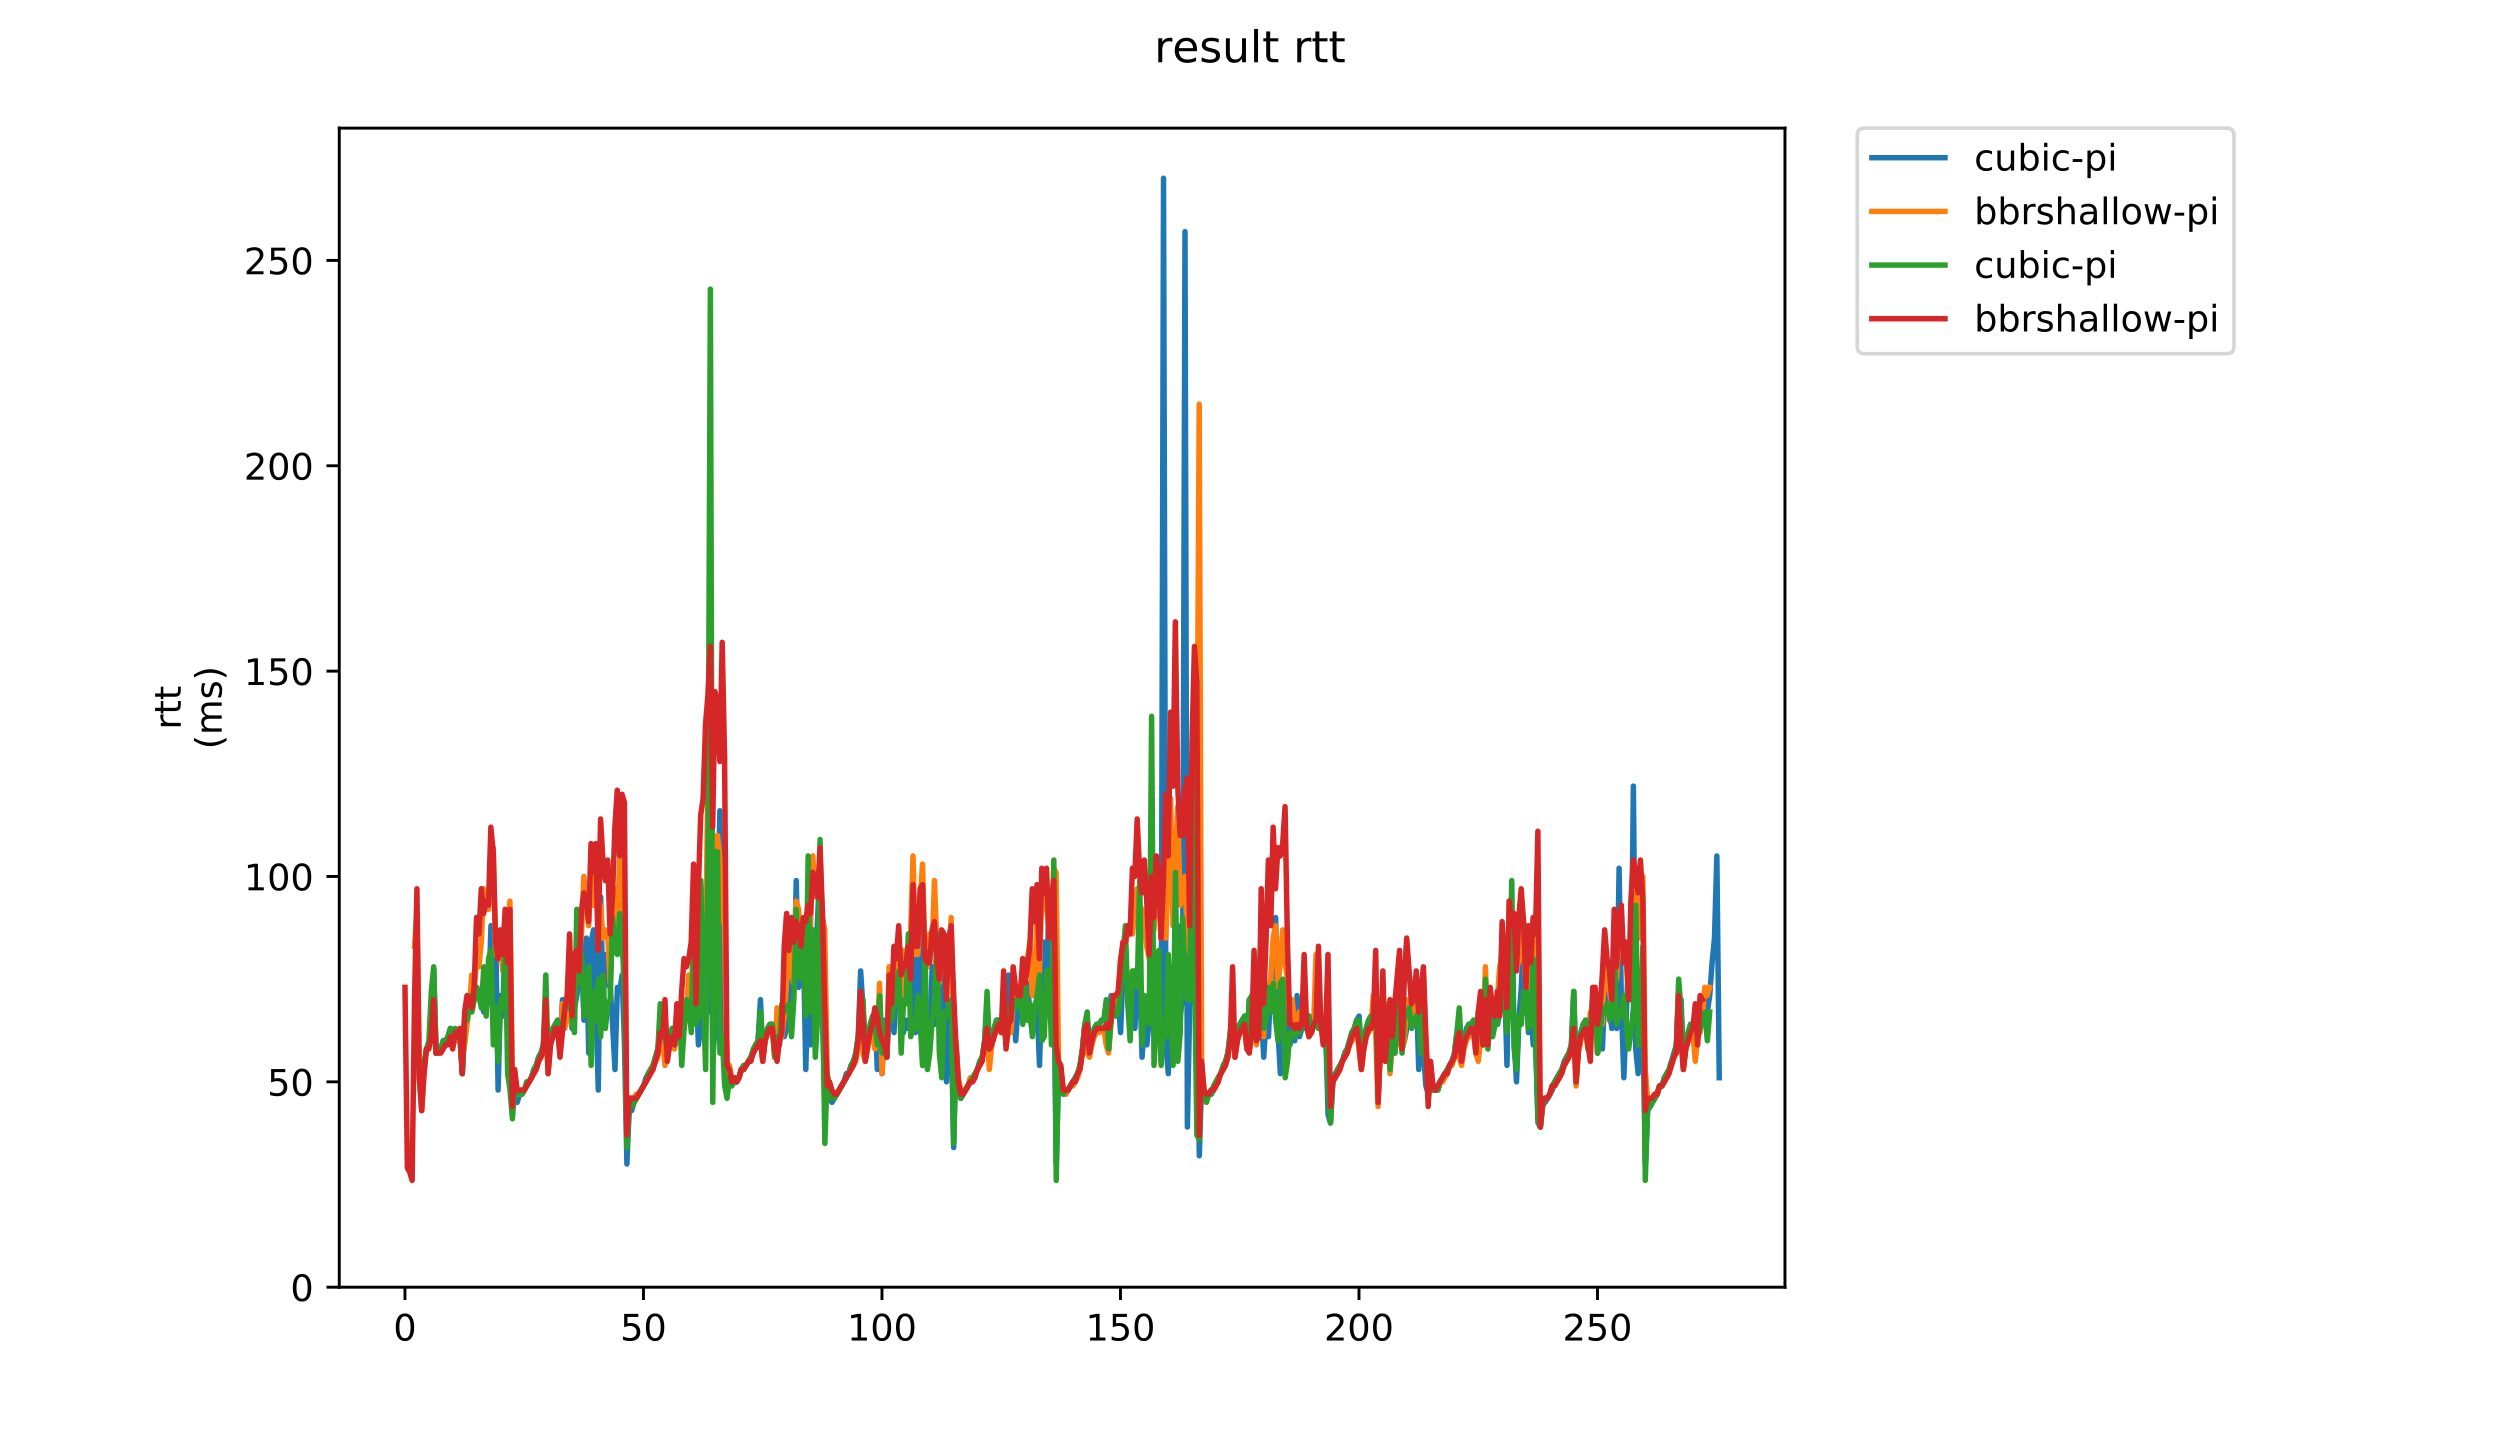 <?xml version="1.0" encoding="utf-8" standalone="no"?>
<!DOCTYPE svg PUBLIC "-//W3C//DTD SVG 1.1//EN"
  "http://www.w3.org/Graphics/SVG/1.1/DTD/svg11.dtd">
<!-- Created with matplotlib (https://matplotlib.org/) -->
<svg height="396pt" version="1.1" viewBox="0 0 684 396" width="684pt" xmlns="http://www.w3.org/2000/svg" xmlns:xlink="http://www.w3.org/1999/xlink">
 <defs>
  <style type="text/css">
*{stroke-linecap:butt;stroke-linejoin:round;}
  </style>
 </defs>
 <g id="figure_1">
  <g id="patch_1">
   <path d="M 0 396 
L 684 396 
L 684 0 
L 0 0 
z
" style="fill:#ffffff;"/>
  </g>
  <g id="axes_1">
   <g id="patch_2">
    <path d="M 92.824 352.174 
L 488.365 352.174 
L 488.365 35.062 
L 92.824 35.062 
z
" style="fill:#ffffff;"/>
   </g>
   <g id="matplotlib.axis_1">
    <g id="xtick_1">
     <g id="line2d_1">
      <defs>
       <path d="M 0 0 
L 0 3.5 
" id="mf30eb5797f" style="stroke:#000000;stroke-width:0.8;"/>
      </defs>
      <g>
       <use style="stroke:#000000;stroke-width:0.8;" x="110.798" xlink:href="#mf30eb5797f" y="352.174"/>
      </g>
     </g>
     <g id="text_1">
      <!-- 0 -->
      <defs>
       <path d="M 31.781 66.406 
Q 24.172 66.406 20.328 58.906 
Q 16.5 51.422 16.5 36.375 
Q 16.5 21.391 20.328 13.891 
Q 24.172 6.391 31.781 6.391 
Q 39.453 6.391 43.281 13.891 
Q 47.125 21.391 47.125 36.375 
Q 47.125 51.422 43.281 58.906 
Q 39.453 66.406 31.781 66.406 
z
M 31.781 74.219 
Q 44.047 74.219 50.516 64.516 
Q 56.984 54.828 56.984 36.375 
Q 56.984 17.969 50.516 8.266 
Q 44.047 -1.422 31.781 -1.422 
Q 19.531 -1.422 13.062 8.266 
Q 6.594 17.969 6.594 36.375 
Q 6.594 54.828 13.062 64.516 
Q 19.531 74.219 31.781 74.219 
z
" id="DejaVuSans-48"/>
      </defs>
      <g transform="translate(107.617 366.773)scale(0.1 -0.1)">
       <use xlink:href="#DejaVuSans-48"/>
      </g>
     </g>
    </g>
    <g id="xtick_2">
     <g id="line2d_2">
      <g>
       <use style="stroke:#000000;stroke-width:0.8;" x="176.053" xlink:href="#mf30eb5797f" y="352.174"/>
      </g>
     </g>
     <g id="text_2">
      <!-- 50 -->
      <defs>
       <path d="M 10.797 72.906 
L 49.516 72.906 
L 49.516 64.594 
L 19.828 64.594 
L 19.828 46.734 
Q 21.969 47.469 24.109 47.828 
Q 26.266 48.188 28.422 48.188 
Q 40.625 48.188 47.75 41.5 
Q 54.891 34.812 54.891 23.391 
Q 54.891 11.625 47.562 5.094 
Q 40.234 -1.422 26.906 -1.422 
Q 22.312 -1.422 17.547 -0.641 
Q 12.797 0.141 7.719 1.703 
L 7.719 11.625 
Q 12.109 9.234 16.797 8.062 
Q 21.484 6.891 26.703 6.891 
Q 35.156 6.891 40.078 11.328 
Q 45.016 15.766 45.016 23.391 
Q 45.016 31 40.078 35.438 
Q 35.156 39.891 26.703 39.891 
Q 22.75 39.891 18.812 39.016 
Q 14.891 38.141 10.797 36.281 
z
" id="DejaVuSans-53"/>
      </defs>
      <g transform="translate(169.69 366.773)scale(0.1 -0.1)">
       <use xlink:href="#DejaVuSans-53"/>
       <use x="63.623" xlink:href="#DejaVuSans-48"/>
      </g>
     </g>
    </g>
    <g id="xtick_3">
     <g id="line2d_3">
      <g>
       <use style="stroke:#000000;stroke-width:0.8;" x="241.308" xlink:href="#mf30eb5797f" y="352.174"/>
      </g>
     </g>
     <g id="text_3">
      <!-- 100 -->
      <defs>
       <path d="M 12.406 8.297 
L 28.516 8.297 
L 28.516 63.922 
L 10.984 60.406 
L 10.984 69.391 
L 28.422 72.906 
L 38.281 72.906 
L 38.281 8.297 
L 54.391 8.297 
L 54.391 0 
L 12.406 0 
z
" id="DejaVuSans-49"/>
      </defs>
      <g transform="translate(231.764 366.773)scale(0.1 -0.1)">
       <use xlink:href="#DejaVuSans-49"/>
       <use x="63.623" xlink:href="#DejaVuSans-48"/>
       <use x="127.246" xlink:href="#DejaVuSans-48"/>
      </g>
     </g>
    </g>
    <g id="xtick_4">
     <g id="line2d_4">
      <g>
       <use style="stroke:#000000;stroke-width:0.8;" x="306.562" xlink:href="#mf30eb5797f" y="352.174"/>
      </g>
     </g>
     <g id="text_4">
      <!-- 150 -->
      <g transform="translate(297.019 366.773)scale(0.1 -0.1)">
       <use xlink:href="#DejaVuSans-49"/>
       <use x="63.623" xlink:href="#DejaVuSans-53"/>
       <use x="127.246" xlink:href="#DejaVuSans-48"/>
      </g>
     </g>
    </g>
    <g id="xtick_5">
     <g id="line2d_5">
      <g>
       <use style="stroke:#000000;stroke-width:0.8;" x="371.817" xlink:href="#mf30eb5797f" y="352.174"/>
      </g>
     </g>
     <g id="text_5">
      <!-- 200 -->
      <defs>
       <path d="M 19.188 8.297 
L 53.609 8.297 
L 53.609 0 
L 7.328 0 
L 7.328 8.297 
Q 12.938 14.109 22.625 23.891 
Q 32.328 33.688 34.812 36.531 
Q 39.547 41.844 41.422 45.531 
Q 43.312 49.219 43.312 52.781 
Q 43.312 58.594 39.234 62.25 
Q 35.156 65.922 28.609 65.922 
Q 23.969 65.922 18.812 64.312 
Q 13.672 62.703 7.812 59.422 
L 7.812 69.391 
Q 13.766 71.781 18.938 73 
Q 24.125 74.219 28.422 74.219 
Q 39.75 74.219 46.484 68.547 
Q 53.219 62.891 53.219 53.422 
Q 53.219 48.922 51.531 44.891 
Q 49.859 40.875 45.406 35.406 
Q 44.188 33.984 37.641 27.219 
Q 31.109 20.453 19.188 8.297 
z
" id="DejaVuSans-50"/>
      </defs>
      <g transform="translate(362.274 366.773)scale(0.1 -0.1)">
       <use xlink:href="#DejaVuSans-50"/>
       <use x="63.623" xlink:href="#DejaVuSans-48"/>
       <use x="127.246" xlink:href="#DejaVuSans-48"/>
      </g>
     </g>
    </g>
    <g id="xtick_6">
     <g id="line2d_6">
      <g>
       <use style="stroke:#000000;stroke-width:0.8;" x="437.072" xlink:href="#mf30eb5797f" y="352.174"/>
      </g>
     </g>
     <g id="text_6">
      <!-- 250 -->
      <g transform="translate(427.528 366.773)scale(0.1 -0.1)">
       <use xlink:href="#DejaVuSans-50"/>
       <use x="63.623" xlink:href="#DejaVuSans-53"/>
       <use x="127.246" xlink:href="#DejaVuSans-48"/>
      </g>
     </g>
    </g>
   </g>
   <g id="matplotlib.axis_2">
    <g id="ytick_1">
     <g id="line2d_7">
      <defs>
       <path d="M 0 0 
L -3.5 0 
" id="m36afb4b0b7" style="stroke:#000000;stroke-width:0.8;"/>
      </defs>
      <g>
       <use style="stroke:#000000;stroke-width:0.8;" x="92.824" xlink:href="#m36afb4b0b7" y="352.174"/>
      </g>
     </g>
     <g id="text_7">
      <!-- 0 -->
      <g transform="translate(79.461 355.973)scale(0.1 -0.1)">
       <use xlink:href="#DejaVuSans-48"/>
      </g>
     </g>
    </g>
    <g id="ytick_2">
     <g id="line2d_8">
      <g>
       <use style="stroke:#000000;stroke-width:0.8;" x="92.824" xlink:href="#m36afb4b0b7" y="295.989"/>
      </g>
     </g>
     <g id="text_8">
      <!-- 50 -->
      <g transform="translate(73.099 299.788)scale(0.1 -0.1)">
       <use xlink:href="#DejaVuSans-53"/>
       <use x="63.623" xlink:href="#DejaVuSans-48"/>
      </g>
     </g>
    </g>
    <g id="ytick_3">
     <g id="line2d_9">
      <g>
       <use style="stroke:#000000;stroke-width:0.8;" x="92.824" xlink:href="#m36afb4b0b7" y="239.803"/>
      </g>
     </g>
     <g id="text_9">
      <!-- 100 -->
      <g transform="translate(66.736 243.602)scale(0.1 -0.1)">
       <use xlink:href="#DejaVuSans-49"/>
       <use x="63.623" xlink:href="#DejaVuSans-48"/>
       <use x="127.246" xlink:href="#DejaVuSans-48"/>
      </g>
     </g>
    </g>
    <g id="ytick_4">
     <g id="line2d_10">
      <g>
       <use style="stroke:#000000;stroke-width:0.8;" x="92.824" xlink:href="#m36afb4b0b7" y="183.617"/>
      </g>
     </g>
     <g id="text_10">
      <!-- 150 -->
      <g transform="translate(66.736 187.417)scale(0.1 -0.1)">
       <use xlink:href="#DejaVuSans-49"/>
       <use x="63.623" xlink:href="#DejaVuSans-53"/>
       <use x="127.246" xlink:href="#DejaVuSans-48"/>
      </g>
     </g>
    </g>
    <g id="ytick_5">
     <g id="line2d_11">
      <g>
       <use style="stroke:#000000;stroke-width:0.8;" x="92.824" xlink:href="#m36afb4b0b7" y="127.432"/>
      </g>
     </g>
     <g id="text_11">
      <!-- 200 -->
      <g transform="translate(66.736 131.231)scale(0.1 -0.1)">
       <use xlink:href="#DejaVuSans-50"/>
       <use x="63.623" xlink:href="#DejaVuSans-48"/>
       <use x="127.246" xlink:href="#DejaVuSans-48"/>
      </g>
     </g>
    </g>
    <g id="ytick_6">
     <g id="line2d_12">
      <g>
       <use style="stroke:#000000;stroke-width:0.8;" x="92.824" xlink:href="#m36afb4b0b7" y="71.246"/>
      </g>
     </g>
     <g id="text_12">
      <!-- 250 -->
      <g transform="translate(66.736 75.045)scale(0.1 -0.1)">
       <use xlink:href="#DejaVuSans-50"/>
       <use x="63.623" xlink:href="#DejaVuSans-53"/>
       <use x="127.246" xlink:href="#DejaVuSans-48"/>
      </g>
     </g>
    </g>
    <g id="text_13">
     <!-- rtt -->
     <defs>
      <path d="M 41.109 46.297 
Q 39.594 47.172 37.812 47.578 
Q 36.031 48 33.891 48 
Q 26.266 48 22.188 43.047 
Q 18.109 38.094 18.109 28.812 
L 18.109 0 
L 9.078 0 
L 9.078 54.688 
L 18.109 54.688 
L 18.109 46.188 
Q 20.953 51.172 25.484 53.578 
Q 30.031 56 36.531 56 
Q 37.453 56 38.578 55.875 
Q 39.703 55.766 41.062 55.516 
z
" id="DejaVuSans-114"/>
      <path d="M 18.312 70.219 
L 18.312 54.688 
L 36.812 54.688 
L 36.812 47.703 
L 18.312 47.703 
L 18.312 18.016 
Q 18.312 11.328 20.141 9.422 
Q 21.969 7.516 27.594 7.516 
L 36.812 7.516 
L 36.812 0 
L 27.594 0 
Q 17.188 0 13.234 3.875 
Q 9.281 7.766 9.281 18.016 
L 9.281 47.703 
L 2.688 47.703 
L 2.688 54.688 
L 9.281 54.688 
L 9.281 70.219 
z
" id="DejaVuSans-116"/>
     </defs>
     <g transform="translate(49.459 199.594)rotate(-90)scale(0.1 -0.1)">
      <use xlink:href="#DejaVuSans-114"/>
      <use x="41.113" xlink:href="#DejaVuSans-116"/>
      <use x="80.322" xlink:href="#DejaVuSans-116"/>
     </g>
     <!-- (ms) -->
     <defs>
      <path d="M 31 75.875 
Q 24.469 64.656 21.281 53.656 
Q 18.109 42.672 18.109 31.391 
Q 18.109 20.125 21.312 9.062 
Q 24.516 -2 31 -13.188 
L 23.188 -13.188 
Q 15.875 -1.703 12.234 9.375 
Q 8.594 20.453 8.594 31.391 
Q 8.594 42.281 12.203 53.312 
Q 15.828 64.359 23.188 75.875 
z
" id="DejaVuSans-40"/>
      <path d="M 52 44.188 
Q 55.375 50.25 60.062 53.125 
Q 64.75 56 71.094 56 
Q 79.641 56 84.281 50.016 
Q 88.922 44.047 88.922 33.016 
L 88.922 0 
L 79.891 0 
L 79.891 32.719 
Q 79.891 40.578 77.094 44.375 
Q 74.312 48.188 68.609 48.188 
Q 61.625 48.188 57.562 43.547 
Q 53.516 38.922 53.516 30.906 
L 53.516 0 
L 44.484 0 
L 44.484 32.719 
Q 44.484 40.625 41.703 44.406 
Q 38.922 48.188 33.109 48.188 
Q 26.219 48.188 22.156 43.531 
Q 18.109 38.875 18.109 30.906 
L 18.109 0 
L 9.078 0 
L 9.078 54.688 
L 18.109 54.688 
L 18.109 46.188 
Q 21.188 51.219 25.484 53.609 
Q 29.781 56 35.688 56 
Q 41.656 56 45.828 52.969 
Q 50 49.953 52 44.188 
z
" id="DejaVuSans-109"/>
      <path d="M 44.281 53.078 
L 44.281 44.578 
Q 40.484 46.531 36.375 47.5 
Q 32.281 48.484 27.875 48.484 
Q 21.188 48.484 17.844 46.438 
Q 14.5 44.391 14.5 40.281 
Q 14.5 37.156 16.891 35.375 
Q 19.281 33.594 26.516 31.984 
L 29.594 31.297 
Q 39.156 29.25 43.188 25.516 
Q 47.219 21.781 47.219 15.094 
Q 47.219 7.469 41.188 3.016 
Q 35.156 -1.422 24.609 -1.422 
Q 20.219 -1.422 15.453 -0.562 
Q 10.688 0.297 5.422 2 
L 5.422 11.281 
Q 10.406 8.688 15.234 7.391 
Q 20.062 6.109 24.812 6.109 
Q 31.156 6.109 34.562 8.281 
Q 37.984 10.453 37.984 14.406 
Q 37.984 18.062 35.516 20.016 
Q 33.062 21.969 24.703 23.781 
L 21.578 24.516 
Q 13.234 26.266 9.516 29.906 
Q 5.812 33.547 5.812 39.891 
Q 5.812 47.609 11.281 51.797 
Q 16.75 56 26.812 56 
Q 31.781 56 36.172 55.266 
Q 40.578 54.547 44.281 53.078 
z
" id="DejaVuSans-115"/>
      <path d="M 8.016 75.875 
L 15.828 75.875 
Q 23.141 64.359 26.781 53.312 
Q 30.422 42.281 30.422 31.391 
Q 30.422 20.453 26.781 9.375 
Q 23.141 -1.703 15.828 -13.188 
L 8.016 -13.188 
Q 14.5 -2 17.703 9.062 
Q 20.906 20.125 20.906 31.391 
Q 20.906 42.672 17.703 53.656 
Q 14.5 64.656 8.016 75.875 
z
" id="DejaVuSans-41"/>
     </defs>
     <g transform="translate(60.657 204.995)rotate(-90)scale(0.1 -0.1)">
      <use xlink:href="#DejaVuSans-40"/>
      <use x="39.014" xlink:href="#DejaVuSans-109"/>
      <use x="136.426" xlink:href="#DejaVuSans-115"/>
      <use x="188.525" xlink:href="#DejaVuSans-41"/>
     </g>
    </g>
   </g>
   <g id="line2d_13">
    <path clip-path="url(#p18ec7182ab)" d="M 118.662 265.648 
L 119.315 288.123 
L 119.967 286.999 
L 120.62 286.999 
L 121.273 284.751 
L 121.925 284.751 
L 122.578 283.628 
L 123.23 281.38 
L 123.883 283.628 
L 124.535 282.504 
L 125.188 283.628 
L 125.84 283.628 
L 126.493 293.741 
L 127.145 279.133 
L 127.798 275.762 
L 128.451 275.762 
L 129.103 273.514 
L 129.756 273.514 
L 130.408 270.143 
L 132.366 276.885 
L 133.018 267.896 
L 133.671 274.638 
L 134.324 253.287 
L 134.976 266.772 
L 135.629 255.535 
L 136.281 298.236 
L 136.934 272.391 
L 137.586 278.009 
L 138.239 271.267 
L 138.891 269.019 
L 139.544 291.494 
L 140.196 295.989 
L 140.849 297.112 
L 141.502 301.607 
L 142.154 299.36 
L 142.807 299.36 
L 145.417 294.865 
L 146.069 292.617 
L 146.722 291.494 
L 147.375 289.246 
L 148.027 288.123 
L 148.68 285.875 
L 149.332 275.762 
L 149.985 291.494 
L 150.637 283.628 
L 151.29 281.38 
L 152.595 279.133 
L 153.247 285.875 
L 153.9 273.514 
L 154.553 280.257 
L 155.205 276.885 
L 155.858 276.885 
L 156.51 281.38 
L 157.163 275.762 
L 157.815 272.391 
L 158.468 266.772 
L 159.12 256.659 
L 159.773 279.133 
L 160.425 256.659 
L 161.078 288.123 
L 161.731 257.782 
L 162.383 254.411 
L 163.036 273.514 
L 163.688 298.236 
L 164.341 245.421 
L 164.993 273.514 
L 165.646 261.153 
L 166.298 269.019 
L 166.951 270.143 
L 167.604 280.257 
L 168.256 292.617 
L 168.909 270.143 
L 169.561 271.267 
L 170.214 266.772 
L 170.866 285.875 
L 171.519 318.463 
L 172.171 302.731 
L 172.824 303.855 
L 173.476 301.607 
L 176.087 297.112 
L 176.739 294.865 
L 178.697 291.494 
L 180.002 286.999 
L 180.654 281.38 
L 181.307 282.504 
L 181.96 279.133 
L 182.612 288.123 
L 183.265 283.628 
L 183.917 281.38 
L 184.57 285.875 
L 185.222 280.257 
L 185.875 276.885 
L 186.527 285.875 
L 187.18 275.762 
L 187.833 276.885 
L 188.485 272.391 
L 189.138 269.019 
L 189.79 271.267 
L 190.443 270.143 
L 191.095 285.875 
L 191.748 280.257 
L 192.4 263.401 
L 193.053 269.019 
L 193.705 276.885 
L 194.358 221.824 
L 195.011 290.37 
L 195.663 280.257 
L 196.968 221.824 
L 197.621 283.628 
L 198.273 272.391 
L 198.926 291.494 
L 199.578 293.741 
L 200.884 295.989 
L 201.536 295.989 
L 202.189 294.865 
L 202.841 292.617 
L 203.494 292.617 
L 206.104 288.123 
L 206.756 285.875 
L 207.409 284.751 
L 208.062 273.514 
L 208.714 289.246 
L 209.367 283.628 
L 210.019 281.38 
L 210.672 280.257 
L 211.324 280.257 
L 211.977 289.246 
L 212.629 283.628 
L 213.282 285.875 
L 213.934 275.762 
L 214.587 283.628 
L 215.24 281.38 
L 215.892 273.514 
L 216.545 267.896 
L 217.197 270.143 
L 217.85 240.927 
L 218.502 270.143 
L 219.155 255.535 
L 219.807 257.782 
L 220.46 292.617 
L 221.113 267.896 
L 221.765 285.875 
L 222.418 275.762 
L 223.723 251.04 
L 224.375 235.308 
L 225.028 276.885 
L 225.68 300.483 
L 226.333 297.112 
L 226.985 300.483 
L 227.638 301.607 
L 230.901 295.989 
L 231.553 293.741 
L 232.206 293.741 
L 232.858 291.494 
L 233.511 290.37 
L 234.163 288.123 
L 234.816 283.628 
L 235.469 265.648 
L 236.121 275.762 
L 236.774 289.246 
L 237.426 284.751 
L 238.079 281.38 
L 239.384 276.885 
L 240.036 292.617 
L 240.689 280.257 
L 241.342 293.741 
L 241.994 279.133 
L 242.647 289.246 
L 243.299 272.391 
L 243.952 278.009 
L 244.604 282.504 
L 245.257 269.019 
L 245.909 267.896 
L 246.562 279.133 
L 247.214 282.504 
L 247.867 279.133 
L 248.52 281.38 
L 249.172 278.009 
L 249.825 238.679 
L 250.477 282.504 
L 251.13 274.638 
L 251.782 253.287 
L 252.435 291.494 
L 253.087 275.762 
L 253.74 284.751 
L 254.393 283.628 
L 255.045 264.525 
L 255.698 280.257 
L 257.003 266.772 
L 257.655 263.401 
L 258.308 278.009 
L 258.96 295.989 
L 259.613 278.009 
L 260.265 280.257 
L 260.918 313.968 
L 261.571 286.999 
L 262.223 297.112 
L 262.876 300.483 
L 267.443 292.617 
L 268.096 290.37 
L 268.749 289.246 
L 269.401 284.751 
L 270.054 275.762 
L 270.706 285.875 
L 271.359 284.751 
L 272.011 281.38 
L 272.664 279.133 
L 273.316 279.133 
L 273.969 281.38 
L 274.622 275.762 
L 275.274 285.875 
L 275.927 266.772 
L 276.579 279.133 
L 277.232 272.391 
L 277.884 284.751 
L 278.537 275.762 
L 279.189 271.267 
L 279.842 274.638 
L 280.494 272.391 
L 281.147 269.019 
L 281.8 278.009 
L 282.452 282.504 
L 283.105 276.885 
L 283.757 275.762 
L 284.41 291.494 
L 285.062 270.143 
L 285.715 257.782 
L 286.367 271.267 
L 287.02 245.421 
L 287.672 267.896 
L 288.325 264.525 
L 288.978 318.463 
L 289.63 293.741 
L 290.283 295.989 
L 290.935 299.36 
L 291.588 299.36 
L 294.851 293.741 
L 295.503 291.494 
L 296.156 286.999 
L 296.808 280.257 
L 297.461 280.257 
L 298.113 286.999 
L 298.766 283.628 
L 299.418 281.38 
L 300.071 280.257 
L 300.723 280.257 
L 301.376 279.133 
L 302.029 279.133 
L 302.681 274.638 
L 303.334 286.999 
L 303.986 272.391 
L 304.639 275.762 
L 305.291 275.762 
L 305.944 273.514 
L 306.596 282.504 
L 307.249 265.648 
L 307.902 263.401 
L 308.554 269.019 
L 309.207 281.38 
L 309.859 272.391 
L 310.512 281.38 
L 311.164 266.772 
L 311.817 266.772 
L 312.469 289.246 
L 313.122 280.257 
L 313.774 285.875 
L 314.427 279.133 
L 315.08 262.277 
L 315.732 278.009 
L 316.385 275.762 
L 317.037 271.267 
L 317.69 290.37 
L 318.342 48.772 
L 318.995 285.875 
L 319.647 293.741 
L 320.3 264.525 
L 320.952 274.638 
L 321.605 276.885 
L 322.258 253.287 
L 322.91 278.009 
L 323.563 272.391 
L 324.215 63.38 
L 324.868 308.349 
L 326.173 239.803 
L 326.825 274.638 
L 327.478 275.762 
L 328.131 316.215 
L 328.783 294.865 
L 329.436 300.483 
L 330.088 300.483 
L 330.741 299.36 
L 331.393 299.36 
L 332.046 298.236 
L 332.698 295.989 
L 334.656 292.617 
L 335.961 288.123 
L 336.614 282.504 
L 337.266 278.009 
L 337.919 286.999 
L 338.571 282.504 
L 339.224 280.257 
L 340.529 278.009 
L 341.181 283.628 
L 341.834 273.514 
L 342.487 281.38 
L 343.139 271.267 
L 343.792 278.009 
L 344.444 276.885 
L 345.097 276.885 
L 345.749 289.246 
L 346.402 279.133 
L 347.054 283.628 
L 347.707 267.896 
L 348.36 266.772 
L 349.012 251.04 
L 349.665 282.504 
L 350.317 293.741 
L 350.97 270.143 
L 351.622 284.751 
L 352.275 273.514 
L 352.927 285.875 
L 353.58 282.504 
L 354.232 284.751 
L 354.885 272.391 
L 355.538 283.628 
L 356.19 281.38 
L 357.495 281.38 
L 358.148 278.009 
L 358.8 282.504 
L 359.453 280.257 
L 360.105 279.133 
L 360.758 274.638 
L 361.411 280.257 
L 362.063 280.257 
L 362.716 282.504 
L 363.368 304.978 
L 364.021 307.226 
L 364.673 295.989 
L 365.326 293.741 
L 367.283 290.37 
L 367.936 288.123 
L 368.589 286.999 
L 369.894 282.504 
L 370.546 281.38 
L 371.199 279.133 
L 371.851 278.009 
L 372.504 290.37 
L 373.156 284.751 
L 373.809 281.38 
L 374.461 279.133 
L 375.114 278.009 
L 375.767 278.009 
L 376.419 273.514 
L 377.072 299.36 
L 377.724 284.751 
L 378.377 280.257 
L 379.029 289.246 
L 379.682 276.885 
L 380.334 292.617 
L 380.987 280.257 
L 381.64 288.123 
L 382.292 280.257 
L 382.945 279.133 
L 383.597 286.999 
L 384.25 284.751 
L 384.902 281.38 
L 385.555 275.762 
L 386.207 280.257 
L 386.86 279.133 
L 387.512 270.143 
L 388.165 292.617 
L 388.818 269.019 
L 389.47 288.123 
L 390.123 297.112 
L 390.775 299.36 
L 391.428 293.741 
L 392.08 298.236 
L 393.385 298.236 
L 394.038 295.989 
L 397.301 290.37 
L 397.953 288.123 
L 398.606 282.504 
L 399.258 281.38 
L 399.911 289.246 
L 400.563 284.751 
L 401.216 281.38 
L 401.869 280.257 
L 402.521 280.257 
L 403.174 279.133 
L 403.826 285.875 
L 404.479 281.38 
L 405.131 274.638 
L 405.784 284.751 
L 406.436 273.514 
L 407.089 285.875 
L 407.741 279.133 
L 408.394 275.762 
L 409.699 280.257 
L 410.352 276.885 
L 411.004 256.659 
L 411.657 267.896 
L 412.309 291.494 
L 412.962 252.164 
L 413.614 253.287 
L 414.267 284.751 
L 414.92 295.989 
L 415.572 279.133 
L 416.225 270.143 
L 416.877 255.535 
L 417.53 265.648 
L 418.182 282.504 
L 418.835 275.762 
L 419.487 285.875 
L 420.14 284.751 
L 420.792 307.226 
L 421.445 308.349 
L 422.098 301.607 
L 422.75 301.607 
L 424.708 298.236 
L 425.36 295.989 
L 427.318 292.617 
L 427.97 290.37 
L 429.276 288.123 
L 429.928 285.875 
L 430.581 271.267 
L 431.233 294.865 
L 431.886 285.875 
L 432.538 282.504 
L 433.191 280.257 
L 433.843 279.133 
L 434.496 285.875 
L 435.149 283.628 
L 435.801 272.391 
L 436.454 272.391 
L 437.106 288.123 
L 437.759 280.257 
L 438.411 286.999 
L 439.064 271.267 
L 439.716 273.514 
L 440.369 276.885 
L 441.021 281.38 
L 441.674 271.267 
L 442.327 281.38 
L 442.979 237.555 
L 443.632 275.762 
L 444.284 294.865 
L 445.589 261.153 
L 446.242 273.514 
L 446.894 215.081 
L 447.547 286.999 
L 448.199 293.741 
L 448.852 265.648 
L 449.505 279.133 
L 450.157 318.463 
L 450.81 303.855 
L 453.42 299.36 
L 454.072 297.112 
L 454.725 297.112 
L 455.378 294.865 
L 456.683 292.617 
L 458.64 285.875 
L 459.293 281.38 
L 459.945 273.514 
L 460.598 291.494 
L 461.25 285.875 
L 461.903 282.504 
L 462.556 280.257 
L 463.208 281.38 
L 463.861 278.009 
L 464.513 283.628 
L 465.166 274.638 
L 465.818 273.514 
L 466.471 273.514 
L 467.123 276.885 
L 467.776 272.391 
L 468.429 263.401 
L 469.081 256.659 
L 469.734 234.184 
L 470.386 294.865 
L 470.386 294.865 
" style="fill:none;stroke:#1f77b4;stroke-linecap:square;stroke-width:1.5;"/>
   </g>
   <g id="line2d_14">
    <path clip-path="url(#p18ec7182ab)" d="M 113.413 258.906 
L 114.066 249.916 
L 114.718 294.865 
L 115.371 303.855 
L 116.023 292.617 
L 116.676 286.999 
L 117.329 285.875 
L 118.634 279.133 
L 119.286 288.123 
L 119.939 288.123 
L 121.244 285.875 
L 121.896 285.875 
L 122.549 284.751 
L 123.201 282.504 
L 123.854 284.751 
L 125.812 284.751 
L 126.464 290.37 
L 127.117 285.875 
L 127.769 280.257 
L 128.422 275.762 
L 129.074 266.772 
L 129.727 271.267 
L 130.38 262.277 
L 131.032 264.525 
L 131.685 257.782 
L 132.337 243.174 
L 132.99 248.793 
L 133.642 248.793 
L 134.295 238.679 
L 134.947 231.937 
L 135.6 261.153 
L 136.252 261.153 
L 136.905 257.782 
L 137.558 265.648 
L 138.21 258.906 
L 138.863 261.153 
L 139.515 246.545 
L 140.168 293.741 
L 140.82 293.741 
L 141.473 299.36 
L 142.125 299.36 
L 142.778 298.236 
L 143.431 298.236 
L 146.693 292.617 
L 147.346 290.37 
L 148.651 288.123 
L 149.303 279.133 
L 149.956 293.741 
L 150.609 285.875 
L 151.261 283.628 
L 152.566 281.38 
L 153.219 288.123 
L 153.871 274.638 
L 154.524 281.38 
L 155.176 278.009 
L 155.829 275.762 
L 156.481 280.257 
L 157.134 266.772 
L 157.787 263.401 
L 158.439 262.277 
L 159.092 255.535 
L 159.744 239.803 
L 161.049 253.287 
L 161.702 239.803 
L 162.354 247.669 
L 163.007 231.937 
L 163.66 257.782 
L 164.312 247.669 
L 164.965 256.659 
L 165.617 254.411 
L 166.27 255.535 
L 166.922 269.019 
L 167.575 253.287 
L 168.227 243.174 
L 168.88 254.411 
L 169.532 235.308 
L 170.185 261.153 
L 170.838 249.916 
L 171.49 309.473 
L 172.143 300.483 
L 173.448 300.483 
L 174.1 299.36 
L 174.753 299.36 
L 177.363 294.865 
L 178.016 292.617 
L 179.973 289.246 
L 180.626 283.628 
L 181.278 283.628 
L 181.931 291.494 
L 182.583 289.246 
L 183.236 285.875 
L 183.889 283.628 
L 184.541 286.999 
L 185.194 281.38 
L 185.846 282.504 
L 186.499 281.38 
L 187.151 281.38 
L 187.804 276.885 
L 188.456 266.772 
L 189.109 276.885 
L 189.761 253.287 
L 190.414 262.277 
L 191.067 275.762 
L 191.719 248.793 
L 192.372 243.174 
L 193.024 264.525 
L 193.677 211.71 
L 194.329 197.102 
L 194.982 231.937 
L 195.634 242.05 
L 196.287 228.566 
L 196.94 234.184 
L 197.592 251.04 
L 198.245 253.287 
L 198.897 295.989 
L 199.55 291.494 
L 200.202 294.865 
L 202.16 294.865 
L 202.812 292.617 
L 203.465 291.494 
L 204.118 291.494 
L 206.075 288.123 
L 206.728 285.875 
L 207.38 285.875 
L 208.033 283.628 
L 208.685 290.37 
L 209.338 284.751 
L 209.99 282.504 
L 210.643 282.504 
L 211.296 281.38 
L 211.948 289.246 
L 212.601 275.762 
L 213.253 284.751 
L 213.906 283.628 
L 214.558 278.009 
L 215.863 260.03 
L 216.516 265.648 
L 217.169 269.019 
L 217.821 246.545 
L 218.474 248.793 
L 219.126 257.782 
L 219.779 253.287 
L 220.431 256.659 
L 221.084 248.793 
L 221.736 254.411 
L 222.389 234.184 
L 223.041 245.421 
L 223.694 238.679 
L 224.347 237.555 
L 224.999 251.04 
L 225.652 254.411 
L 226.304 293.741 
L 226.957 297.112 
L 227.609 299.36 
L 228.914 299.36 
L 234.135 290.37 
L 234.787 285.875 
L 235.44 275.762 
L 236.092 288.123 
L 236.745 290.37 
L 238.05 283.628 
L 238.703 281.38 
L 239.355 286.999 
L 240.008 284.751 
L 240.66 269.019 
L 241.313 293.741 
L 241.965 280.257 
L 242.618 289.246 
L 243.27 264.525 
L 243.923 265.648 
L 244.576 271.267 
L 245.228 262.277 
L 245.881 256.659 
L 246.533 272.391 
L 247.186 260.03 
L 247.838 264.525 
L 248.491 266.772 
L 249.143 255.535 
L 249.796 234.184 
L 250.449 261.153 
L 251.101 261.153 
L 251.754 246.545 
L 252.406 236.432 
L 253.059 261.153 
L 253.711 264.525 
L 254.364 255.535 
L 255.016 260.03 
L 255.669 240.927 
L 256.321 258.906 
L 256.974 269.019 
L 257.627 257.782 
L 258.279 262.277 
L 258.932 265.648 
L 259.584 267.896 
L 260.237 251.04 
L 260.889 298.236 
L 261.542 284.751 
L 262.194 294.865 
L 262.847 298.236 
L 264.152 298.236 
L 264.805 297.112 
L 265.457 294.865 
L 266.11 294.865 
L 268.067 291.494 
L 269.372 286.999 
L 270.025 280.257 
L 270.678 292.617 
L 271.33 285.875 
L 272.635 281.38 
L 273.288 280.257 
L 273.94 282.504 
L 274.593 275.762 
L 275.245 285.875 
L 275.898 282.504 
L 276.55 282.504 
L 277.203 274.638 
L 277.856 270.143 
L 278.508 271.267 
L 279.161 270.143 
L 279.813 266.772 
L 280.466 266.772 
L 281.771 257.782 
L 282.423 272.391 
L 283.076 269.019 
L 283.728 251.04 
L 284.381 266.772 
L 285.034 243.174 
L 285.686 246.545 
L 286.339 248.793 
L 286.991 253.287 
L 287.644 255.535 
L 288.296 237.555 
L 288.949 238.679 
L 289.601 290.37 
L 290.254 292.617 
L 290.907 298.236 
L 291.559 299.36 
L 292.864 297.112 
L 293.517 297.112 
L 294.822 294.865 
L 295.474 292.617 
L 296.127 288.123 
L 296.779 282.504 
L 297.432 288.123 
L 298.085 289.246 
L 298.737 285.875 
L 299.39 283.628 
L 300.042 282.504 
L 300.695 282.504 
L 301.347 281.38 
L 302 281.38 
L 302.652 285.875 
L 303.305 288.123 
L 304.61 272.391 
L 305.263 272.391 
L 305.915 274.638 
L 306.568 262.277 
L 307.22 258.906 
L 307.873 257.782 
L 308.525 255.535 
L 309.178 254.411 
L 309.83 255.535 
L 311.136 243.174 
L 311.788 247.669 
L 312.441 248.793 
L 313.093 254.411 
L 313.746 258.906 
L 314.398 262.277 
L 315.051 255.535 
L 315.703 254.411 
L 316.356 245.421 
L 317.008 239.803 
L 317.661 256.659 
L 318.314 244.298 
L 318.966 256.659 
L 320.271 218.452 
L 320.924 253.287 
L 321.576 234.184 
L 322.229 220.7 
L 322.881 247.669 
L 323.534 243.174 
L 324.187 239.803 
L 324.839 256.659 
L 325.492 261.153 
L 326.144 253.287 
L 326.797 239.803 
L 327.449 229.69 
L 328.102 110.576 
L 328.754 290.37 
L 329.407 298.236 
L 330.059 299.36 
L 330.712 299.36 
L 331.365 298.236 
L 332.017 298.236 
L 332.67 297.112 
L 333.322 294.865 
L 335.28 291.494 
L 335.932 289.246 
L 336.585 284.751 
L 337.237 278.009 
L 337.89 289.246 
L 338.543 284.751 
L 339.195 282.504 
L 339.848 281.38 
L 340.5 281.38 
L 341.153 286.999 
L 341.805 279.133 
L 343.11 272.391 
L 343.763 285.875 
L 345.068 255.535 
L 345.721 283.628 
L 346.373 270.143 
L 347.026 270.143 
L 347.678 267.896 
L 348.331 256.659 
L 348.983 253.287 
L 349.636 270.143 
L 350.288 263.401 
L 350.941 254.411 
L 351.594 263.401 
L 352.246 267.896 
L 352.899 280.257 
L 353.551 273.514 
L 354.204 281.38 
L 355.509 276.885 
L 356.161 280.257 
L 357.467 280.257 
L 358.119 283.628 
L 358.772 282.504 
L 359.424 280.257 
L 360.077 261.153 
L 360.729 275.762 
L 361.382 280.257 
L 362.034 280.257 
L 362.687 281.38 
L 363.339 284.751 
L 363.992 302.731 
L 364.645 295.989 
L 366.602 292.617 
L 367.255 290.37 
L 368.56 288.123 
L 369.212 285.875 
L 370.517 283.628 
L 371.17 281.38 
L 372.475 292.617 
L 373.128 286.999 
L 373.78 283.628 
L 375.085 281.38 
L 375.738 272.391 
L 376.39 282.504 
L 377.043 302.731 
L 377.696 285.875 
L 379.001 290.37 
L 379.653 274.638 
L 380.306 293.741 
L 380.958 283.628 
L 381.611 285.875 
L 382.263 285.875 
L 382.916 272.391 
L 383.568 286.999 
L 384.221 284.751 
L 384.874 273.514 
L 385.526 278.009 
L 386.179 280.257 
L 386.831 269.019 
L 387.484 267.896 
L 388.136 280.257 
L 388.789 270.143 
L 389.441 266.772 
L 390.094 283.628 
L 390.746 293.741 
L 391.399 291.494 
L 392.052 297.112 
L 392.704 298.236 
L 393.357 298.236 
L 394.009 295.989 
L 394.662 295.989 
L 395.967 293.741 
L 396.619 291.494 
L 397.272 291.494 
L 397.925 289.246 
L 398.577 284.751 
L 399.23 289.246 
L 399.882 291.494 
L 400.535 286.999 
L 401.187 284.751 
L 402.492 282.504 
L 403.145 282.504 
L 403.797 288.123 
L 404.45 290.37 
L 405.103 284.751 
L 405.755 285.875 
L 406.408 264.525 
L 407.06 285.875 
L 407.713 275.762 
L 408.365 273.514 
L 409.018 275.762 
L 409.67 273.514 
L 410.323 264.525 
L 410.976 261.153 
L 411.628 256.659 
L 412.281 273.514 
L 412.933 246.545 
L 413.586 264.525 
L 414.238 256.659 
L 414.891 258.906 
L 415.543 263.401 
L 416.196 255.535 
L 416.848 257.782 
L 417.501 270.143 
L 418.154 258.906 
L 418.806 270.143 
L 419.459 256.659 
L 420.111 265.648 
L 420.764 253.287 
L 421.416 308.349 
L 422.069 300.483 
L 423.374 300.483 
L 424.026 299.36 
L 424.679 297.112 
L 425.332 297.112 
L 426.637 294.865 
L 427.289 292.617 
L 429.247 289.246 
L 429.899 286.999 
L 430.552 282.504 
L 431.205 297.112 
L 431.857 288.123 
L 432.51 284.751 
L 433.162 282.504 
L 433.815 282.504 
L 434.467 286.999 
L 435.12 276.885 
L 435.772 275.762 
L 436.425 271.267 
L 437.077 288.123 
L 437.73 276.885 
L 438.383 280.257 
L 439.035 260.03 
L 439.688 270.143 
L 440.34 271.267 
L 440.993 274.638 
L 441.645 261.153 
L 442.298 267.896 
L 442.95 254.411 
L 443.603 258.906 
L 444.255 262.277 
L 444.908 262.277 
L 445.561 272.391 
L 446.213 261.153 
L 446.866 238.679 
L 447.518 243.174 
L 448.171 251.04 
L 448.823 256.659 
L 449.476 239.803 
L 450.128 292.617 
L 450.781 300.483 
L 452.086 300.483 
L 452.739 299.36 
L 453.391 299.36 
L 454.044 297.112 
L 454.696 297.112 
L 456.001 294.865 
L 456.654 292.617 
L 457.306 291.494 
L 457.959 289.246 
L 458.612 288.123 
L 459.264 271.267 
L 459.917 279.133 
L 460.569 292.617 
L 461.222 286.999 
L 462.527 282.504 
L 463.179 282.504 
L 463.832 290.37 
L 464.485 283.628 
L 465.137 282.504 
L 465.79 278.009 
L 466.442 270.143 
L 467.095 272.391 
L 467.747 270.143 
L 467.747 270.143 
" style="fill:none;stroke:#ff7f0e;stroke-linecap:square;stroke-width:1.5;"/>
   </g>
   <g id="line2d_15">
    <path clip-path="url(#p18ec7182ab)" d="M 116.052 290.37 
L 116.705 286.999 
L 117.357 284.751 
L 118.01 271.267 
L 118.662 264.525 
L 119.315 288.123 
L 119.967 286.999 
L 120.62 286.999 
L 121.273 284.751 
L 121.925 284.751 
L 122.578 283.628 
L 123.23 281.38 
L 123.883 283.628 
L 124.535 281.38 
L 125.188 283.628 
L 125.84 283.628 
L 126.493 293.741 
L 127.145 279.133 
L 127.798 279.133 
L 128.451 272.391 
L 129.103 276.885 
L 130.408 270.143 
L 131.061 272.391 
L 131.713 275.762 
L 132.366 264.525 
L 133.018 278.009 
L 133.671 262.277 
L 134.324 260.03 
L 134.976 285.875 
L 135.629 275.762 
L 136.281 290.37 
L 136.934 273.514 
L 137.586 275.762 
L 138.239 254.411 
L 138.891 293.741 
L 139.544 298.236 
L 140.196 306.102 
L 140.849 297.112 
L 141.502 299.36 
L 142.807 299.36 
L 143.459 298.236 
L 144.112 295.989 
L 144.764 295.989 
L 145.417 294.865 
L 146.069 292.617 
L 146.722 291.494 
L 147.375 289.246 
L 148.027 288.123 
L 148.68 285.875 
L 149.332 266.772 
L 149.985 291.494 
L 150.637 283.628 
L 151.29 281.38 
L 152.595 279.133 
L 153.247 285.875 
L 153.9 281.38 
L 154.553 275.762 
L 155.205 275.762 
L 155.858 266.772 
L 156.51 279.133 
L 157.163 282.504 
L 157.815 248.793 
L 158.468 269.019 
L 159.12 261.153 
L 159.773 278.009 
L 160.425 273.514 
L 161.078 264.525 
L 161.731 291.494 
L 162.383 271.267 
L 163.036 279.133 
L 163.688 267.896 
L 164.341 283.628 
L 164.993 266.772 
L 165.646 281.38 
L 166.298 274.638 
L 166.951 273.514 
L 167.604 251.04 
L 168.256 260.03 
L 168.909 261.153 
L 169.561 249.916 
L 170.214 256.659 
L 170.866 272.391 
L 171.519 313.968 
L 172.171 302.731 
L 172.824 302.731 
L 176.739 295.989 
L 177.392 293.741 
L 178.697 291.494 
L 180.002 286.999 
L 180.654 274.638 
L 181.307 282.504 
L 181.96 283.628 
L 182.612 288.123 
L 183.917 281.38 
L 184.57 285.875 
L 185.222 281.38 
L 185.875 275.762 
L 186.527 291.494 
L 187.18 281.38 
L 187.833 273.514 
L 188.485 274.638 
L 189.138 282.504 
L 189.79 253.287 
L 190.443 280.257 
L 191.095 278.009 
L 191.748 240.927 
L 192.4 270.143 
L 193.053 292.617 
L 193.705 235.308 
L 194.358 79.112 
L 195.011 301.607 
L 195.663 233.061 
L 196.316 233.061 
L 196.968 288.123 
L 197.621 283.628 
L 198.273 297.112 
L 198.926 300.483 
L 199.578 294.865 
L 200.231 297.112 
L 200.884 295.989 
L 201.536 295.989 
L 202.189 294.865 
L 202.841 292.617 
L 203.494 291.494 
L 204.146 291.494 
L 205.451 289.246 
L 206.104 286.999 
L 207.409 284.751 
L 208.062 276.885 
L 208.714 289.246 
L 209.367 283.628 
L 210.019 281.38 
L 210.672 280.257 
L 211.324 280.257 
L 211.977 289.246 
L 212.629 283.628 
L 213.282 284.751 
L 213.934 274.638 
L 214.587 276.885 
L 215.892 274.638 
L 216.545 283.628 
L 217.197 273.514 
L 217.85 248.793 
L 218.502 266.772 
L 219.155 267.896 
L 219.807 255.535 
L 220.46 278.009 
L 221.113 234.184 
L 221.765 276.885 
L 222.418 254.411 
L 223.07 289.246 
L 223.723 278.009 
L 224.375 229.69 
L 225.68 312.844 
L 226.333 293.741 
L 226.985 300.483 
L 227.638 299.36 
L 228.291 300.483 
L 232.206 293.741 
L 232.858 291.494 
L 233.511 290.37 
L 234.163 288.123 
L 234.816 283.628 
L 235.469 280.257 
L 236.121 273.514 
L 236.774 289.246 
L 237.426 283.628 
L 238.079 280.257 
L 238.731 278.009 
L 239.384 280.257 
L 240.036 285.875 
L 240.689 272.391 
L 241.342 288.123 
L 241.994 280.257 
L 242.647 289.246 
L 243.299 274.638 
L 243.952 279.133 
L 244.604 274.638 
L 245.257 272.391 
L 245.909 265.648 
L 246.562 288.123 
L 247.214 273.514 
L 247.867 274.638 
L 248.52 255.535 
L 249.172 283.628 
L 249.825 281.38 
L 250.477 281.38 
L 251.13 272.391 
L 251.782 280.257 
L 252.435 291.494 
L 253.087 260.03 
L 253.74 292.617 
L 254.393 288.123 
L 255.045 279.133 
L 255.698 273.514 
L 256.35 255.535 
L 257.003 288.123 
L 257.655 294.865 
L 258.308 276.885 
L 258.96 278.009 
L 259.613 274.638 
L 260.265 273.514 
L 260.918 312.844 
L 261.571 285.875 
L 262.223 299.36 
L 262.876 300.483 
L 267.443 292.617 
L 268.096 290.37 
L 268.749 289.246 
L 269.401 284.751 
L 270.054 271.267 
L 270.706 286.999 
L 271.359 284.751 
L 272.011 281.38 
L 272.664 279.133 
L 273.316 279.133 
L 273.969 281.38 
L 274.622 279.133 
L 275.274 285.875 
L 275.927 275.762 
L 276.579 279.133 
L 277.232 273.514 
L 277.884 275.762 
L 279.189 271.267 
L 279.842 280.257 
L 280.494 269.019 
L 281.147 279.133 
L 281.8 274.638 
L 282.452 283.628 
L 283.105 275.762 
L 283.757 272.391 
L 284.41 266.772 
L 285.062 284.751 
L 285.715 283.628 
L 286.367 265.648 
L 287.02 265.648 
L 287.672 285.875 
L 288.325 235.308 
L 288.978 322.958 
L 289.63 290.37 
L 290.283 295.989 
L 290.935 299.36 
L 291.588 298.236 
L 292.24 298.236 
L 294.851 293.741 
L 295.503 291.494 
L 296.156 286.999 
L 296.808 280.257 
L 297.461 276.885 
L 298.113 286.999 
L 298.766 283.628 
L 299.418 281.38 
L 300.071 280.257 
L 300.723 280.257 
L 301.376 279.133 
L 302.029 279.133 
L 302.681 273.514 
L 303.334 286.999 
L 303.986 279.133 
L 304.639 275.762 
L 305.291 278.009 
L 305.944 276.885 
L 306.596 270.143 
L 307.902 253.287 
L 308.554 274.638 
L 309.207 284.751 
L 309.859 265.648 
L 310.512 265.648 
L 311.164 270.143 
L 311.817 240.927 
L 312.469 285.875 
L 313.122 272.391 
L 313.774 274.638 
L 314.427 280.257 
L 315.08 195.978 
L 315.732 291.494 
L 316.385 280.257 
L 317.037 260.03 
L 317.69 291.494 
L 318.342 279.133 
L 318.995 283.628 
L 319.647 261.153 
L 320.3 278.009 
L 320.952 291.494 
L 321.605 238.679 
L 322.258 290.37 
L 322.91 282.504 
L 323.563 251.04 
L 324.215 266.772 
L 324.868 273.514 
L 325.52 273.514 
L 326.173 210.586 
L 326.825 266.772 
L 327.478 310.597 
L 328.131 311.721 
L 328.783 292.617 
L 329.436 299.36 
L 330.088 301.607 
L 330.741 299.36 
L 331.393 299.36 
L 332.046 297.112 
L 334.003 293.741 
L 334.656 291.494 
L 335.309 290.37 
L 335.961 288.123 
L 336.614 282.504 
L 337.266 278.009 
L 337.919 286.999 
L 338.571 282.504 
L 339.224 280.257 
L 340.529 278.009 
L 341.181 283.628 
L 341.834 273.514 
L 342.487 272.391 
L 343.139 282.504 
L 343.792 278.009 
L 344.444 271.267 
L 345.097 255.535 
L 345.749 281.38 
L 346.402 279.133 
L 347.054 270.143 
L 347.707 276.885 
L 348.36 269.019 
L 349.012 279.133 
L 349.665 284.751 
L 350.317 269.019 
L 350.97 267.896 
L 351.622 294.865 
L 352.275 290.37 
L 352.927 282.504 
L 353.58 282.504 
L 354.232 283.628 
L 354.885 281.38 
L 355.538 282.504 
L 356.19 280.257 
L 356.843 274.638 
L 357.495 281.38 
L 358.148 278.009 
L 358.8 282.504 
L 359.453 280.257 
L 360.105 279.133 
L 360.758 281.38 
L 362.063 279.133 
L 362.716 282.504 
L 363.368 298.236 
L 364.021 307.226 
L 364.673 294.865 
L 365.326 294.865 
L 365.978 292.617 
L 367.283 290.37 
L 367.936 288.123 
L 368.589 286.999 
L 369.894 282.504 
L 370.546 281.38 
L 371.199 279.133 
L 371.851 279.133 
L 372.504 290.37 
L 373.156 284.751 
L 373.809 281.38 
L 374.461 279.133 
L 375.114 278.009 
L 375.767 278.009 
L 376.419 274.638 
L 377.072 299.36 
L 377.724 284.751 
L 378.377 279.133 
L 379.029 289.246 
L 379.682 275.762 
L 380.334 292.617 
L 380.987 276.885 
L 381.64 288.123 
L 382.945 272.391 
L 383.597 288.123 
L 384.25 278.009 
L 384.902 278.009 
L 385.555 275.762 
L 386.207 281.38 
L 386.86 280.257 
L 387.512 278.009 
L 388.165 278.009 
L 388.818 288.123 
L 389.47 271.267 
L 390.123 290.37 
L 390.775 300.483 
L 391.428 293.741 
L 392.08 298.236 
L 393.385 298.236 
L 394.038 295.989 
L 397.301 290.37 
L 397.953 288.123 
L 398.606 282.504 
L 399.258 275.762 
L 399.911 289.246 
L 400.563 284.751 
L 401.869 280.257 
L 402.521 280.257 
L 403.174 279.133 
L 403.826 285.875 
L 404.479 276.885 
L 405.131 274.638 
L 405.784 285.875 
L 406.436 267.896 
L 407.089 286.999 
L 407.741 276.885 
L 408.394 283.628 
L 409.047 280.257 
L 409.699 280.257 
L 410.352 270.143 
L 411.657 272.391 
L 412.309 282.504 
L 412.962 274.638 
L 413.614 240.927 
L 414.267 286.999 
L 414.92 292.617 
L 415.572 278.009 
L 416.225 280.257 
L 416.877 271.267 
L 417.53 271.267 
L 418.182 281.38 
L 418.835 280.257 
L 419.487 262.277 
L 420.792 306.102 
L 421.445 308.349 
L 422.098 302.731 
L 422.75 300.483 
L 423.403 300.483 
L 424.055 299.36 
L 424.708 297.112 
L 427.97 291.494 
L 428.623 289.246 
L 429.276 288.123 
L 429.928 285.875 
L 430.581 271.267 
L 431.233 295.989 
L 431.886 285.875 
L 432.538 282.504 
L 433.191 280.257 
L 433.843 279.133 
L 434.496 286.999 
L 435.801 273.514 
L 436.454 271.267 
L 437.106 288.123 
L 437.759 282.504 
L 438.411 275.762 
L 439.064 276.885 
L 439.716 274.638 
L 440.369 279.133 
L 441.021 278.009 
L 441.674 257.782 
L 442.327 280.257 
L 442.979 276.885 
L 443.632 278.009 
L 444.284 272.391 
L 445.589 286.999 
L 446.242 282.504 
L 446.894 275.762 
L 447.547 247.669 
L 448.199 285.875 
L 448.852 285.875 
L 449.505 258.906 
L 450.157 322.958 
L 450.81 301.607 
L 451.462 302.731 
L 453.42 299.36 
L 454.072 297.112 
L 454.725 297.112 
L 455.378 294.865 
L 456.683 292.617 
L 457.335 290.37 
L 457.988 289.246 
L 458.64 285.875 
L 459.293 267.896 
L 459.945 276.885 
L 460.598 291.494 
L 461.25 285.875 
L 461.903 282.504 
L 462.556 280.257 
L 463.208 281.38 
L 463.861 278.009 
L 464.513 283.628 
L 466.471 276.885 
L 467.123 284.751 
L 467.776 276.885 
L 467.776 276.885 
" style="fill:none;stroke:#2ca02c;stroke-linecap:square;stroke-width:1.5;"/>
   </g>
   <g id="line2d_16">
    <path clip-path="url(#p18ec7182ab)" d="M 110.803 270.143 
L 111.456 319.587 
L 112.108 320.71 
L 112.761 322.958 
L 113.413 273.514 
L 114.066 243.174 
L 114.718 294.865 
L 115.371 303.855 
L 116.023 293.741 
L 116.676 286.999 
L 117.329 286.999 
L 117.981 283.628 
L 118.634 273.514 
L 119.286 288.123 
L 120.591 288.123 
L 121.896 285.875 
L 122.549 285.875 
L 123.201 283.628 
L 123.854 286.999 
L 124.507 282.504 
L 125.159 283.628 
L 125.812 281.38 
L 126.464 293.741 
L 127.117 276.885 
L 127.769 272.391 
L 128.422 274.638 
L 129.074 275.762 
L 129.727 270.143 
L 130.38 251.04 
L 131.032 255.535 
L 131.685 243.174 
L 132.337 249.916 
L 132.99 246.545 
L 133.642 247.669 
L 134.295 226.318 
L 134.947 233.061 
L 135.6 257.782 
L 136.252 262.277 
L 136.905 254.411 
L 137.558 261.153 
L 138.21 248.793 
L 138.863 263.401 
L 139.515 248.793 
L 140.168 302.731 
L 140.82 292.617 
L 141.473 298.236 
L 143.431 298.236 
L 146.693 292.617 
L 147.346 290.37 
L 147.998 289.246 
L 148.651 286.999 
L 149.303 273.514 
L 149.956 293.741 
L 150.609 285.875 
L 151.914 281.38 
L 152.566 281.38 
L 153.219 289.246 
L 154.524 275.762 
L 155.176 272.391 
L 155.829 255.535 
L 156.481 278.009 
L 157.134 261.153 
L 157.787 260.03 
L 158.439 265.648 
L 159.092 248.793 
L 159.744 244.298 
L 160.397 246.545 
L 161.049 252.164 
L 161.702 230.813 
L 162.354 238.679 
L 163.007 230.813 
L 163.66 260.03 
L 164.312 224.071 
L 164.965 235.308 
L 165.617 240.927 
L 166.27 235.308 
L 166.922 255.535 
L 167.575 245.421 
L 168.227 226.318 
L 168.88 216.205 
L 169.532 234.184 
L 170.185 217.329 
L 170.838 219.576 
L 171.49 310.597 
L 172.143 300.483 
L 174.1 300.483 
L 178.668 292.617 
L 179.973 288.123 
L 180.626 282.504 
L 181.278 283.628 
L 181.931 273.514 
L 182.583 290.37 
L 183.236 285.875 
L 183.889 283.628 
L 184.541 285.875 
L 185.194 274.638 
L 185.846 283.628 
L 186.499 271.267 
L 187.151 262.277 
L 187.804 264.525 
L 188.456 262.277 
L 189.109 257.782 
L 189.761 236.432 
L 190.414 274.638 
L 191.067 243.174 
L 191.719 222.947 
L 192.372 218.452 
L 193.024 198.226 
L 193.677 190.36 
L 194.329 176.875 
L 194.982 226.318 
L 195.634 189.236 
L 196.287 192.607 
L 196.94 208.339 
L 197.592 175.751 
L 198.245 207.215 
L 198.897 291.494 
L 199.55 292.617 
L 200.202 295.989 
L 200.855 294.865 
L 201.507 295.989 
L 202.16 294.865 
L 202.812 292.617 
L 203.465 292.617 
L 204.77 290.37 
L 205.423 290.37 
L 206.075 288.123 
L 208.033 284.751 
L 208.685 290.37 
L 209.338 284.751 
L 209.99 282.504 
L 210.643 281.38 
L 211.296 281.38 
L 211.948 286.999 
L 212.601 290.37 
L 213.253 284.751 
L 213.906 282.504 
L 214.558 258.906 
L 215.211 249.916 
L 215.863 260.03 
L 216.516 251.04 
L 217.169 257.782 
L 217.821 252.164 
L 218.474 253.287 
L 219.126 258.906 
L 219.779 251.04 
L 220.431 252.164 
L 221.084 247.669 
L 221.736 249.916 
L 222.389 238.679 
L 223.041 240.927 
L 223.694 245.421 
L 224.347 231.937 
L 224.999 248.793 
L 225.652 275.762 
L 226.304 297.112 
L 226.957 295.989 
L 227.609 298.236 
L 228.262 299.36 
L 228.914 299.36 
L 233.482 291.494 
L 234.135 289.246 
L 234.787 284.751 
L 235.44 271.267 
L 236.092 279.133 
L 236.745 290.37 
L 237.398 285.875 
L 238.05 282.504 
L 238.703 280.257 
L 239.355 275.762 
L 240.008 278.009 
L 240.66 282.504 
L 241.313 284.751 
L 241.965 285.875 
L 242.618 289.246 
L 243.27 266.772 
L 243.923 274.638 
L 244.576 258.906 
L 245.228 262.277 
L 245.881 253.287 
L 246.533 266.772 
L 247.186 264.525 
L 247.838 263.401 
L 248.491 258.906 
L 249.143 267.896 
L 249.796 242.05 
L 250.449 258.906 
L 251.101 258.906 
L 251.754 243.174 
L 252.406 242.05 
L 253.059 262.277 
L 253.711 263.401 
L 254.364 263.401 
L 255.016 254.411 
L 255.669 252.164 
L 256.321 262.277 
L 256.974 267.896 
L 257.627 254.411 
L 258.279 255.535 
L 258.932 273.514 
L 259.584 256.659 
L 260.237 253.287 
L 260.889 271.267 
L 261.542 285.875 
L 262.194 295.989 
L 262.847 299.36 
L 263.499 299.36 
L 265.457 295.989 
L 266.11 295.989 
L 266.762 294.865 
L 267.415 292.617 
L 268.72 290.37 
L 270.025 281.38 
L 270.678 286.999 
L 271.33 285.875 
L 272.635 281.38 
L 273.288 280.257 
L 273.94 282.504 
L 274.593 265.648 
L 275.245 286.999 
L 275.898 280.257 
L 276.55 279.133 
L 277.203 264.525 
L 277.856 270.143 
L 278.508 272.391 
L 279.161 272.391 
L 279.813 262.277 
L 280.466 269.019 
L 281.118 264.525 
L 281.771 258.906 
L 282.423 243.174 
L 283.076 252.164 
L 283.728 242.05 
L 284.381 262.277 
L 285.034 237.555 
L 285.686 244.298 
L 286.339 237.555 
L 286.991 256.659 
L 287.644 246.545 
L 288.296 240.927 
L 288.949 285.875 
L 289.601 290.37 
L 290.254 291.494 
L 290.907 298.236 
L 292.212 298.236 
L 293.517 295.989 
L 294.169 295.989 
L 294.822 293.741 
L 295.474 292.617 
L 296.127 288.123 
L 296.779 281.38 
L 297.432 280.257 
L 298.085 288.123 
L 298.737 284.751 
L 299.39 282.504 
L 300.042 281.38 
L 302 281.38 
L 302.652 280.257 
L 303.305 281.38 
L 303.958 279.133 
L 304.61 272.391 
L 305.263 272.391 
L 305.915 271.267 
L 306.568 263.401 
L 307.22 257.782 
L 307.873 257.782 
L 308.525 253.287 
L 309.178 255.535 
L 309.83 237.555 
L 310.483 239.803 
L 311.136 224.071 
L 311.788 238.679 
L 312.441 244.298 
L 313.093 235.308 
L 313.746 246.545 
L 314.398 261.153 
L 315.051 239.803 
L 315.703 251.04 
L 316.356 234.184 
L 317.008 238.679 
L 317.661 256.659 
L 318.314 240.927 
L 318.966 217.329 
L 319.619 234.184 
L 320.271 194.854 
L 320.924 215.081 
L 321.576 170.133 
L 322.229 215.081 
L 322.881 228.566 
L 323.534 228.566 
L 324.187 216.205 
L 324.839 212.834 
L 325.492 253.287 
L 326.144 202.72 
L 326.797 176.875 
L 327.449 186.988 
L 328.102 310.597 
L 328.754 290.37 
L 329.407 298.236 
L 330.059 299.36 
L 330.712 299.36 
L 331.365 298.236 
L 332.017 298.236 
L 333.322 295.989 
L 333.975 293.741 
L 335.28 291.494 
L 335.932 289.246 
L 336.585 284.751 
L 337.237 264.525 
L 337.89 289.246 
L 338.543 284.751 
L 339.195 282.504 
L 340.5 280.257 
L 341.153 286.999 
L 341.805 288.123 
L 342.458 282.504 
L 343.11 260.03 
L 343.763 284.751 
L 344.416 283.628 
L 345.068 243.174 
L 345.721 274.638 
L 346.373 257.782 
L 347.026 235.308 
L 347.678 253.287 
L 348.331 226.318 
L 348.983 243.174 
L 349.636 231.937 
L 350.288 234.184 
L 350.941 230.813 
L 351.594 220.7 
L 352.246 257.782 
L 352.899 280.257 
L 353.551 280.257 
L 354.204 281.38 
L 354.856 280.257 
L 355.509 281.38 
L 356.161 280.257 
L 356.814 261.153 
L 357.467 280.257 
L 358.119 283.628 
L 358.772 282.504 
L 359.424 280.257 
L 360.077 279.133 
L 360.729 258.906 
L 361.382 280.257 
L 362.034 285.875 
L 362.687 282.504 
L 363.339 261.153 
L 363.992 302.731 
L 364.645 295.989 
L 366.602 292.617 
L 367.255 290.37 
L 368.56 288.123 
L 369.865 283.628 
L 371.17 281.38 
L 371.823 285.875 
L 372.475 292.617 
L 373.128 286.999 
L 373.78 283.628 
L 374.433 281.38 
L 375.085 281.38 
L 375.738 279.133 
L 376.39 260.03 
L 377.043 301.607 
L 377.696 285.875 
L 378.348 265.648 
L 379.001 290.37 
L 380.306 273.514 
L 380.958 283.628 
L 381.611 274.638 
L 382.916 260.03 
L 383.568 286.999 
L 384.221 267.896 
L 384.874 256.659 
L 386.179 274.638 
L 386.831 273.514 
L 387.484 265.648 
L 388.136 276.885 
L 388.789 271.267 
L 389.441 264.525 
L 390.746 302.731 
L 391.399 290.37 
L 392.052 297.112 
L 392.704 298.236 
L 395.314 293.741 
L 395.967 293.741 
L 396.619 291.494 
L 397.925 289.246 
L 398.577 284.751 
L 399.23 282.504 
L 399.882 290.37 
L 400.535 285.875 
L 401.187 283.628 
L 402.492 281.38 
L 403.145 281.38 
L 403.797 288.123 
L 404.45 276.885 
L 405.103 271.267 
L 405.755 285.875 
L 406.408 273.514 
L 407.06 285.875 
L 407.713 270.143 
L 408.365 275.762 
L 409.018 278.009 
L 409.67 271.267 
L 410.323 278.009 
L 410.976 252.164 
L 412.281 275.762 
L 412.933 246.545 
L 413.586 253.287 
L 414.238 249.916 
L 414.891 265.648 
L 415.543 251.04 
L 416.196 243.174 
L 416.848 252.164 
L 417.501 270.143 
L 418.154 253.287 
L 418.806 263.401 
L 419.459 251.04 
L 420.111 255.535 
L 420.764 227.442 
L 421.416 308.349 
L 422.069 301.607 
L 422.721 300.483 
L 423.374 300.483 
L 424.026 299.36 
L 424.679 297.112 
L 425.332 297.112 
L 427.289 293.741 
L 427.942 291.494 
L 429.247 289.246 
L 429.899 286.999 
L 430.552 281.38 
L 431.205 295.989 
L 431.857 286.999 
L 432.51 283.628 
L 433.815 281.38 
L 435.12 290.37 
L 435.772 270.143 
L 436.425 270.143 
L 437.077 280.257 
L 437.73 275.762 
L 438.383 266.772 
L 439.035 254.411 
L 439.688 262.277 
L 440.34 265.648 
L 440.993 273.514 
L 441.645 248.793 
L 442.298 264.525 
L 442.95 251.04 
L 443.603 247.669 
L 444.255 263.401 
L 444.908 257.782 
L 445.561 273.514 
L 446.213 246.545 
L 446.866 235.308 
L 447.518 238.679 
L 448.171 244.298 
L 448.823 235.308 
L 449.476 246.545 
L 450.128 303.855 
L 450.781 300.483 
L 452.086 300.483 
L 452.739 299.36 
L 453.391 299.36 
L 454.044 297.112 
L 454.696 297.112 
L 456.654 293.741 
L 457.959 289.246 
L 458.612 288.123 
L 459.264 272.391 
L 459.917 284.751 
L 460.569 292.617 
L 461.222 286.999 
L 462.527 282.504 
L 463.179 281.38 
L 463.832 274.638 
L 464.485 285.875 
L 465.137 272.391 
L 465.79 273.514 
L 465.79 273.514 
" style="fill:none;stroke:#d62728;stroke-linecap:square;stroke-width:1.5;"/>
   </g>
   <g id="patch_3">
    <path d="M 92.824 352.174 
L 92.824 35.062 
" style="fill:none;stroke:#000000;stroke-linecap:square;stroke-linejoin:miter;stroke-width:0.8;"/>
   </g>
   <g id="patch_4">
    <path d="M 488.365 352.174 
L 488.365 35.062 
" style="fill:none;stroke:#000000;stroke-linecap:square;stroke-linejoin:miter;stroke-width:0.8;"/>
   </g>
   <g id="patch_5">
    <path d="M 92.824 352.174 
L 488.365 352.174 
" style="fill:none;stroke:#000000;stroke-linecap:square;stroke-linejoin:miter;stroke-width:0.8;"/>
   </g>
   <g id="patch_6">
    <path d="M 92.824 35.062 
L 488.365 35.062 
" style="fill:none;stroke:#000000;stroke-linecap:square;stroke-linejoin:miter;stroke-width:0.8;"/>
   </g>
   <g id="legend_1">
    <g id="patch_7">
     <path d="M 510.142 96.775 
L 609.213 96.775 
Q 611.213 96.775 611.213 94.775 
L 611.213 37.062 
Q 611.213 35.062 609.213 35.062 
L 510.142 35.062 
Q 508.142 35.062 508.142 37.062 
L 508.142 94.775 
Q 508.142 96.775 510.142 96.775 
z
" style="fill:#ffffff;opacity:0.8;stroke:#cccccc;stroke-linejoin:miter;"/>
    </g>
    <g id="line2d_17">
     <path d="M 512.142 43.161 
L 532.142 43.161 
" style="fill:none;stroke:#1f77b4;stroke-linecap:square;stroke-width:1.5;"/>
    </g>
    <g id="line2d_18"/>
    <g id="text_14">
     <!-- cubic-pi -->
     <defs>
      <path d="M 48.781 52.594 
L 48.781 44.188 
Q 44.969 46.297 41.141 47.344 
Q 37.312 48.391 33.406 48.391 
Q 24.656 48.391 19.812 42.844 
Q 14.984 37.312 14.984 27.297 
Q 14.984 17.281 19.812 11.734 
Q 24.656 6.203 33.406 6.203 
Q 37.312 6.203 41.141 7.25 
Q 44.969 8.297 48.781 10.406 
L 48.781 2.094 
Q 45.016 0.344 40.984 -0.531 
Q 36.969 -1.422 32.422 -1.422 
Q 20.062 -1.422 12.781 6.344 
Q 5.516 14.109 5.516 27.297 
Q 5.516 40.672 12.859 48.328 
Q 20.219 56 33.016 56 
Q 37.156 56 41.109 55.141 
Q 45.062 54.297 48.781 52.594 
z
" id="DejaVuSans-99"/>
      <path d="M 8.5 21.578 
L 8.5 54.688 
L 17.484 54.688 
L 17.484 21.922 
Q 17.484 14.156 20.5 10.266 
Q 23.531 6.391 29.594 6.391 
Q 36.859 6.391 41.078 11.031 
Q 45.312 15.672 45.312 23.688 
L 45.312 54.688 
L 54.297 54.688 
L 54.297 0 
L 45.312 0 
L 45.312 8.406 
Q 42.047 3.422 37.719 1 
Q 33.406 -1.422 27.688 -1.422 
Q 18.266 -1.422 13.375 4.438 
Q 8.5 10.297 8.5 21.578 
z
M 31.109 56 
z
" id="DejaVuSans-117"/>
      <path d="M 48.688 27.297 
Q 48.688 37.203 44.609 42.844 
Q 40.531 48.484 33.406 48.484 
Q 26.266 48.484 22.188 42.844 
Q 18.109 37.203 18.109 27.297 
Q 18.109 17.391 22.188 11.75 
Q 26.266 6.109 33.406 6.109 
Q 40.531 6.109 44.609 11.75 
Q 48.688 17.391 48.688 27.297 
z
M 18.109 46.391 
Q 20.953 51.266 25.266 53.625 
Q 29.594 56 35.594 56 
Q 45.562 56 51.781 48.094 
Q 58.016 40.188 58.016 27.297 
Q 58.016 14.406 51.781 6.484 
Q 45.562 -1.422 35.594 -1.422 
Q 29.594 -1.422 25.266 0.953 
Q 20.953 3.328 18.109 8.203 
L 18.109 0 
L 9.078 0 
L 9.078 75.984 
L 18.109 75.984 
z
" id="DejaVuSans-98"/>
      <path d="M 9.422 54.688 
L 18.406 54.688 
L 18.406 0 
L 9.422 0 
z
M 9.422 75.984 
L 18.406 75.984 
L 18.406 64.594 
L 9.422 64.594 
z
" id="DejaVuSans-105"/>
      <path d="M 4.891 31.391 
L 31.203 31.391 
L 31.203 23.391 
L 4.891 23.391 
z
" id="DejaVuSans-45"/>
      <path d="M 18.109 8.203 
L 18.109 -20.797 
L 9.078 -20.797 
L 9.078 54.688 
L 18.109 54.688 
L 18.109 46.391 
Q 20.953 51.266 25.266 53.625 
Q 29.594 56 35.594 56 
Q 45.562 56 51.781 48.094 
Q 58.016 40.188 58.016 27.297 
Q 58.016 14.406 51.781 6.484 
Q 45.562 -1.422 35.594 -1.422 
Q 29.594 -1.422 25.266 0.953 
Q 20.953 3.328 18.109 8.203 
z
M 48.688 27.297 
Q 48.688 37.203 44.609 42.844 
Q 40.531 48.484 33.406 48.484 
Q 26.266 48.484 22.188 42.844 
Q 18.109 37.203 18.109 27.297 
Q 18.109 17.391 22.188 11.75 
Q 26.266 6.109 33.406 6.109 
Q 40.531 6.109 44.609 11.75 
Q 48.688 17.391 48.688 27.297 
z
" id="DejaVuSans-112"/>
     </defs>
     <g transform="translate(540.142 46.661)scale(0.1 -0.1)">
      <use xlink:href="#DejaVuSans-99"/>
      <use x="54.98" xlink:href="#DejaVuSans-117"/>
      <use x="118.359" xlink:href="#DejaVuSans-98"/>
      <use x="181.836" xlink:href="#DejaVuSans-105"/>
      <use x="209.619" xlink:href="#DejaVuSans-99"/>
      <use x="264.6" xlink:href="#DejaVuSans-45"/>
      <use x="300.684" xlink:href="#DejaVuSans-112"/>
      <use x="364.16" xlink:href="#DejaVuSans-105"/>
     </g>
    </g>
    <g id="line2d_19">
     <path d="M 512.142 57.839 
L 532.142 57.839 
" style="fill:none;stroke:#ff7f0e;stroke-linecap:square;stroke-width:1.5;"/>
    </g>
    <g id="line2d_20"/>
    <g id="text_15">
     <!-- bbrshallow-pi -->
     <defs>
      <path d="M 54.891 33.016 
L 54.891 0 
L 45.906 0 
L 45.906 32.719 
Q 45.906 40.484 42.875 44.328 
Q 39.844 48.188 33.797 48.188 
Q 26.516 48.188 22.312 43.547 
Q 18.109 38.922 18.109 30.906 
L 18.109 0 
L 9.078 0 
L 9.078 75.984 
L 18.109 75.984 
L 18.109 46.188 
Q 21.344 51.125 25.703 53.562 
Q 30.078 56 35.797 56 
Q 45.219 56 50.047 50.172 
Q 54.891 44.344 54.891 33.016 
z
" id="DejaVuSans-104"/>
      <path d="M 34.281 27.484 
Q 23.391 27.484 19.188 25 
Q 14.984 22.516 14.984 16.5 
Q 14.984 11.719 18.141 8.906 
Q 21.297 6.109 26.703 6.109 
Q 34.188 6.109 38.703 11.406 
Q 43.219 16.703 43.219 25.484 
L 43.219 27.484 
z
M 52.203 31.203 
L 52.203 0 
L 43.219 0 
L 43.219 8.297 
Q 40.141 3.328 35.547 0.953 
Q 30.953 -1.422 24.312 -1.422 
Q 15.922 -1.422 10.953 3.297 
Q 6 8.016 6 15.922 
Q 6 25.141 12.172 29.828 
Q 18.359 34.516 30.609 34.516 
L 43.219 34.516 
L 43.219 35.406 
Q 43.219 41.609 39.141 45 
Q 35.062 48.391 27.688 48.391 
Q 23 48.391 18.547 47.266 
Q 14.109 46.141 10.016 43.891 
L 10.016 52.203 
Q 14.938 54.109 19.578 55.047 
Q 24.219 56 28.609 56 
Q 40.484 56 46.344 49.844 
Q 52.203 43.703 52.203 31.203 
z
" id="DejaVuSans-97"/>
      <path d="M 9.422 75.984 
L 18.406 75.984 
L 18.406 0 
L 9.422 0 
z
" id="DejaVuSans-108"/>
      <path d="M 30.609 48.391 
Q 23.391 48.391 19.188 42.75 
Q 14.984 37.109 14.984 27.297 
Q 14.984 17.484 19.156 11.844 
Q 23.344 6.203 30.609 6.203 
Q 37.797 6.203 41.984 11.859 
Q 46.188 17.531 46.188 27.297 
Q 46.188 37.016 41.984 42.703 
Q 37.797 48.391 30.609 48.391 
z
M 30.609 56 
Q 42.328 56 49.016 48.375 
Q 55.719 40.766 55.719 27.297 
Q 55.719 13.875 49.016 6.219 
Q 42.328 -1.422 30.609 -1.422 
Q 18.844 -1.422 12.172 6.219 
Q 5.516 13.875 5.516 27.297 
Q 5.516 40.766 12.172 48.375 
Q 18.844 56 30.609 56 
z
" id="DejaVuSans-111"/>
      <path d="M 4.203 54.688 
L 13.188 54.688 
L 24.422 12.016 
L 35.594 54.688 
L 46.188 54.688 
L 57.422 12.016 
L 68.609 54.688 
L 77.594 54.688 
L 63.281 0 
L 52.688 0 
L 40.922 44.828 
L 29.109 0 
L 18.5 0 
z
" id="DejaVuSans-119"/>
     </defs>
     <g transform="translate(540.142 61.339)scale(0.1 -0.1)">
      <use xlink:href="#DejaVuSans-98"/>
      <use x="63.477" xlink:href="#DejaVuSans-98"/>
      <use x="126.953" xlink:href="#DejaVuSans-114"/>
      <use x="168.066" xlink:href="#DejaVuSans-115"/>
      <use x="220.166" xlink:href="#DejaVuSans-104"/>
      <use x="283.545" xlink:href="#DejaVuSans-97"/>
      <use x="344.824" xlink:href="#DejaVuSans-108"/>
      <use x="372.607" xlink:href="#DejaVuSans-108"/>
      <use x="400.391" xlink:href="#DejaVuSans-111"/>
      <use x="461.572" xlink:href="#DejaVuSans-119"/>
      <use x="543.359" xlink:href="#DejaVuSans-45"/>
      <use x="579.443" xlink:href="#DejaVuSans-112"/>
      <use x="642.92" xlink:href="#DejaVuSans-105"/>
     </g>
    </g>
    <g id="line2d_21">
     <path d="M 512.142 72.517 
L 532.142 72.517 
" style="fill:none;stroke:#2ca02c;stroke-linecap:square;stroke-width:1.5;"/>
    </g>
    <g id="line2d_22"/>
    <g id="text_16">
     <!-- cubic-pi -->
     <g transform="translate(540.142 76.017)scale(0.1 -0.1)">
      <use xlink:href="#DejaVuSans-99"/>
      <use x="54.98" xlink:href="#DejaVuSans-117"/>
      <use x="118.359" xlink:href="#DejaVuSans-98"/>
      <use x="181.836" xlink:href="#DejaVuSans-105"/>
      <use x="209.619" xlink:href="#DejaVuSans-99"/>
      <use x="264.6" xlink:href="#DejaVuSans-45"/>
      <use x="300.684" xlink:href="#DejaVuSans-112"/>
      <use x="364.16" xlink:href="#DejaVuSans-105"/>
     </g>
    </g>
    <g id="line2d_23">
     <path d="M 512.142 87.195 
L 532.142 87.195 
" style="fill:none;stroke:#d62728;stroke-linecap:square;stroke-width:1.5;"/>
    </g>
    <g id="line2d_24"/>
    <g id="text_17">
     <!-- bbrshallow-pi -->
     <g transform="translate(540.142 90.695)scale(0.1 -0.1)">
      <use xlink:href="#DejaVuSans-98"/>
      <use x="63.477" xlink:href="#DejaVuSans-98"/>
      <use x="126.953" xlink:href="#DejaVuSans-114"/>
      <use x="168.066" xlink:href="#DejaVuSans-115"/>
      <use x="220.166" xlink:href="#DejaVuSans-104"/>
      <use x="283.545" xlink:href="#DejaVuSans-97"/>
      <use x="344.824" xlink:href="#DejaVuSans-108"/>
      <use x="372.607" xlink:href="#DejaVuSans-108"/>
      <use x="400.391" xlink:href="#DejaVuSans-111"/>
      <use x="461.572" xlink:href="#DejaVuSans-119"/>
      <use x="543.359" xlink:href="#DejaVuSans-45"/>
      <use x="579.443" xlink:href="#DejaVuSans-112"/>
      <use x="642.92" xlink:href="#DejaVuSans-105"/>
     </g>
    </g>
   </g>
  </g>
  <g id="text_18">
   <!-- result rtt -->
   <defs>
    <path d="M 56.203 29.594 
L 56.203 25.203 
L 14.891 25.203 
Q 15.484 15.922 20.484 11.062 
Q 25.484 6.203 34.422 6.203 
Q 39.594 6.203 44.453 7.469 
Q 49.312 8.734 54.109 11.281 
L 54.109 2.781 
Q 49.266 0.734 44.188 -0.344 
Q 39.109 -1.422 33.891 -1.422 
Q 20.797 -1.422 13.156 6.188 
Q 5.516 13.812 5.516 26.812 
Q 5.516 40.234 12.766 48.109 
Q 20.016 56 32.328 56 
Q 43.359 56 49.781 48.891 
Q 56.203 41.797 56.203 29.594 
z
M 47.219 32.234 
Q 47.125 39.594 43.094 43.984 
Q 39.062 48.391 32.422 48.391 
Q 24.906 48.391 20.391 44.141 
Q 15.875 39.891 15.188 32.172 
z
" id="DejaVuSans-101"/>
    <path id="DejaVuSans-32"/>
   </defs>
   <g transform="translate(315.818 17.038)scale(0.12 -0.12)">
    <use xlink:href="#DejaVuSans-114"/>
    <use x="41.082" xlink:href="#DejaVuSans-101"/>
    <use x="102.605" xlink:href="#DejaVuSans-115"/>
    <use x="154.705" xlink:href="#DejaVuSans-117"/>
    <use x="218.084" xlink:href="#DejaVuSans-108"/>
    <use x="245.867" xlink:href="#DejaVuSans-116"/>
    <use x="285.076" xlink:href="#DejaVuSans-32"/>
    <use x="316.863" xlink:href="#DejaVuSans-114"/>
    <use x="357.977" xlink:href="#DejaVuSans-116"/>
    <use x="397.186" xlink:href="#DejaVuSans-116"/>
   </g>
  </g>
 </g>
 <defs>
  <clipPath id="p18ec7182ab">
   <rect height="317.112" width="395.541" x="92.824" y="35.062"/>
  </clipPath>
 </defs>
</svg>
